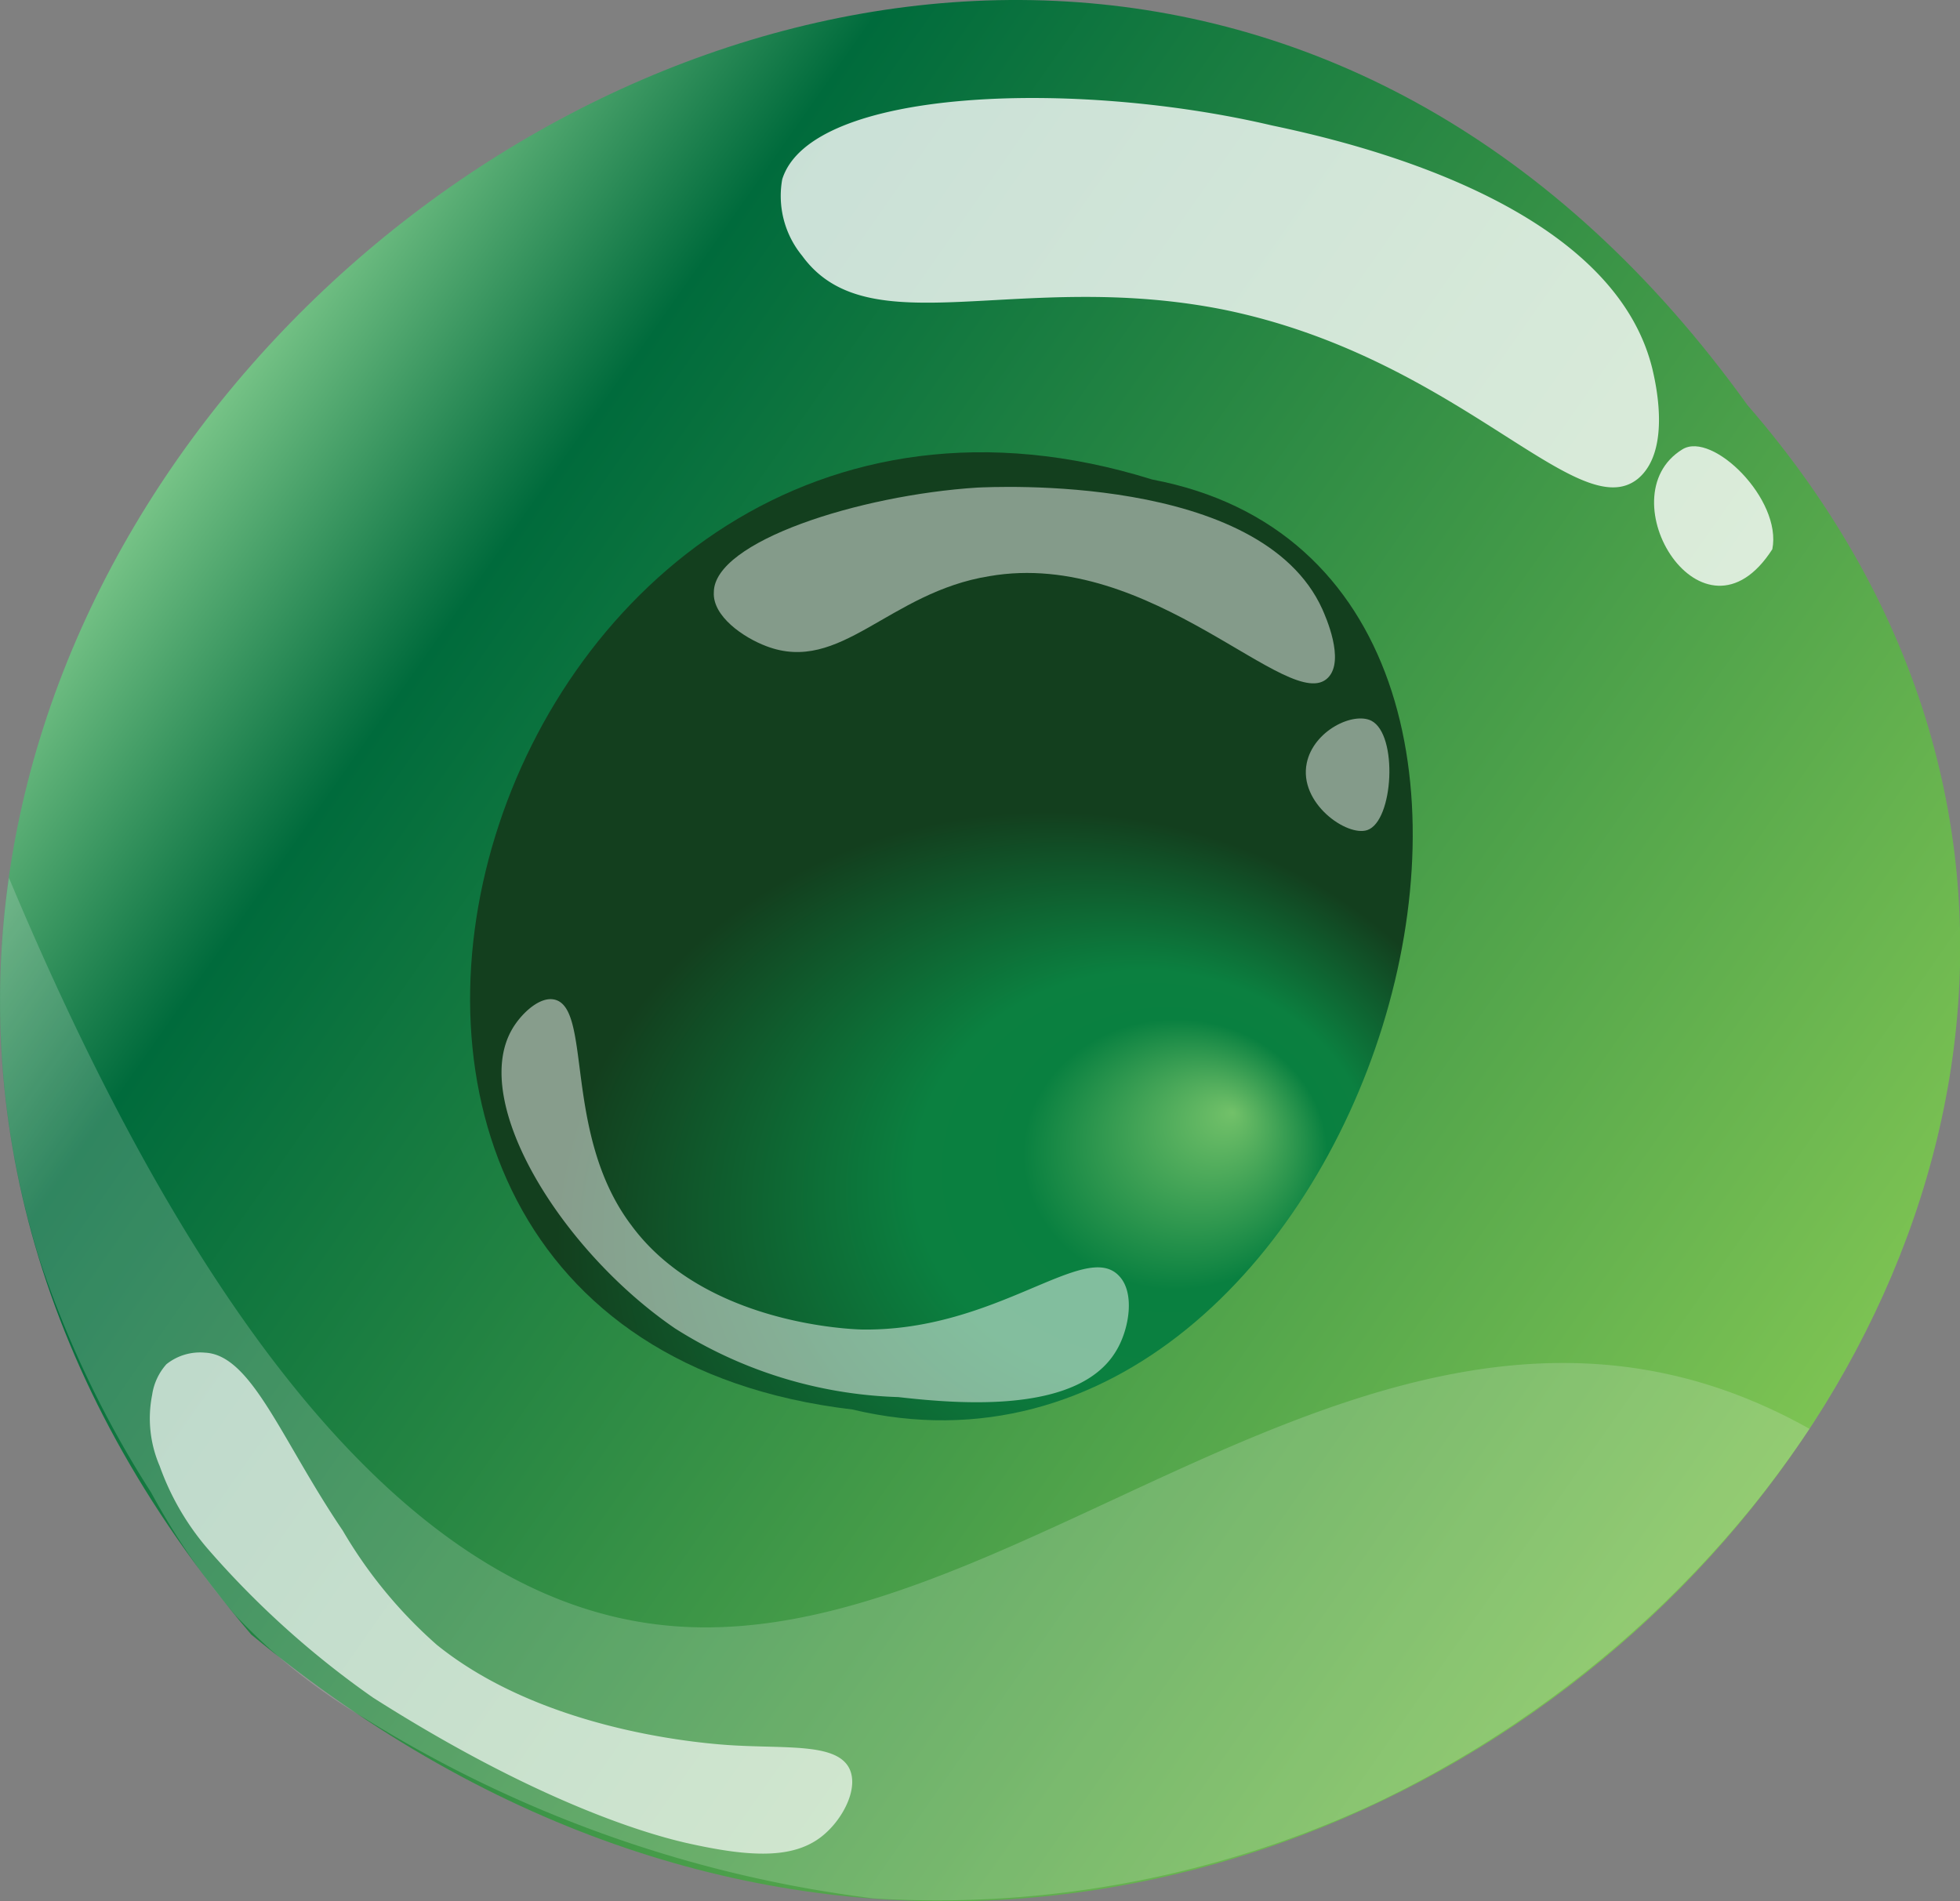 <svg id="Layer_1" data-name="Layer 1" xmlns="http://www.w3.org/2000/svg" xmlns:xlink="http://www.w3.org/1999/xlink" viewBox="0 0 72.79 70.62"><rect x="0" y="0" width="72.79" height="70.62" fill="#808080" stroke="none"/><defs><style>.cls-1{fill:url(#linear-gradient);}.cls-2{fill:#f1f2f2;opacity:0.2;}.cls-2,.cls-4,.cls-5,.cls-6,.cls-7{isolation:isolate;}.cls-3{fill:url(#radial-gradient);}.cls-4,.cls-5,.cls-6,.cls-7{fill:#fff;}.cls-4{opacity:0.67;}.cls-5{opacity:0.49;}.cls-6{opacity:0.48;}.cls-7{opacity:0.79;}</style><linearGradient id="linear-gradient" x1="7.29" y1="15.66" x2="65.23" y2="56.23" gradientUnits="userSpaceOnUse"><stop offset="0" stop-color="#79c588"/><stop offset="0.17" stop-color="#006b3c"/><stop offset="1" stop-color="#7dc353"/></linearGradient><radialGradient id="radial-gradient" cx="1230.4" cy="-3533.83" fx="1255.978" fy="-3512.814" r="67.52" gradientTransform="matrix(0.27, 0, 0, -0.24, -293.33, -801.76)" gradientUnits="userSpaceOnUse"><stop offset="0" stop-color="#72c169"/><stop offset="0.31" stop-color="#098040"/><stop offset="0.47" stop-color="#0b8040"/><stop offset="1" stop-color="#133f1e"/></radialGradient></defs><path class="cls-1" d="M64.9,15.05C36.27-24.81-22.85,22.93,9.33,60.71,45.73,90.82,91.39,45.55,64.9,15.05Z"/><path class="cls-2" d="M67.2,53.07c-.47.7-1.14,1.66-2,2.74a40.52,40.52,0,0,1-14,11.11,38.51,38.51,0,0,1-18.76,3.59,46.59,46.59,0,0,1-18.88-6.68A21.58,21.58,0,0,1,8.75,60a26,26,0,0,1-3.14-4.57,38.85,38.85,0,0,1-4.13-8.62A32.19,32.19,0,0,1,.33,32.6c9.1,21.72,17.85,27.12,24.39,27.77C37.35,61.64,50.47,46,65,52A19.86,19.86,0,0,1,67.2,53.07Z"/><path class="cls-3" d="M31.65,52.35c-25.35-3-13.71-42.3,11.14-34.54C61.35,21.32,50.76,56.91,31.65,52.35Z"/><path class="cls-4" d="M31.55,65.7c.33.71-.21,1.77-.87,2.37-1.08,1-2.75.93-5.19.38-1.76-.4-5.81-1.69-11.64-5.4a33.76,33.76,0,0,1-6.14-5.53,9.71,9.71,0,0,1-1.78-3.07,4.46,4.46,0,0,1-.28-2.64,2.18,2.18,0,0,1,.53-1.14,2,2,0,0,1,1.43-.43c1.74.08,2.83,3.23,5.12,6.61a17.23,17.23,0,0,0,3.49,4.24c4.06,3.28,10.14,3.69,11.09,3.74C29.34,64.94,31.1,64.76,31.55,65.7Z"/><path class="cls-5" d="M32,49.38c5,.08,8.28-3.33,9.55-2,.62.63.38,2-.09,2.78-1.37,2.34-5.73,2-8.1,1.73a16.4,16.4,0,0,1-8.29-2.55C20.9,46.49,17.46,41,19,38.26c.31-.56,1-1.24,1.56-1.14,1.45.25.33,5,2.88,8.38C26.16,49.21,31.68,49.37,32,49.38Z"/><path class="cls-6" d="M49.11,22.63c.11.25.85,1.89.21,2.54-1.39,1.42-6.54-4.82-12.58-3.77C33,22,31.22,25.05,28.46,24c-.85-.32-2-1.11-1.95-2,0-1.89,5.4-3.61,9.78-3.89C36.82,18.09,46.82,17.55,49.11,22.63Z"/><path class="cls-6" d="M50.93,26.77c1,.52.82,3.73-.15,4.06-.75.26-2.56-1-2.25-2.49C48.78,27.14,50.25,26.43,50.93,26.77Z"/><path class="cls-7" d="M61.37,13.72c.09.4.73,3-.54,4.06-2.23,1.81-6.65-4.52-15.44-6.29C37.8,10,32.26,12.9,29.79,9.5a3.5,3.5,0,0,1-.74-2.84c1.06-3.4,10.88-3.72,18.19-2C50.09,5.26,59.87,7.49,61.37,13.72Z"/><path class="cls-7" d="M65.82,20.4c-2.57,4-6.21-1.95-3.34-3.71C63.59,16,66.19,18.55,65.82,20.4Z"/></svg>